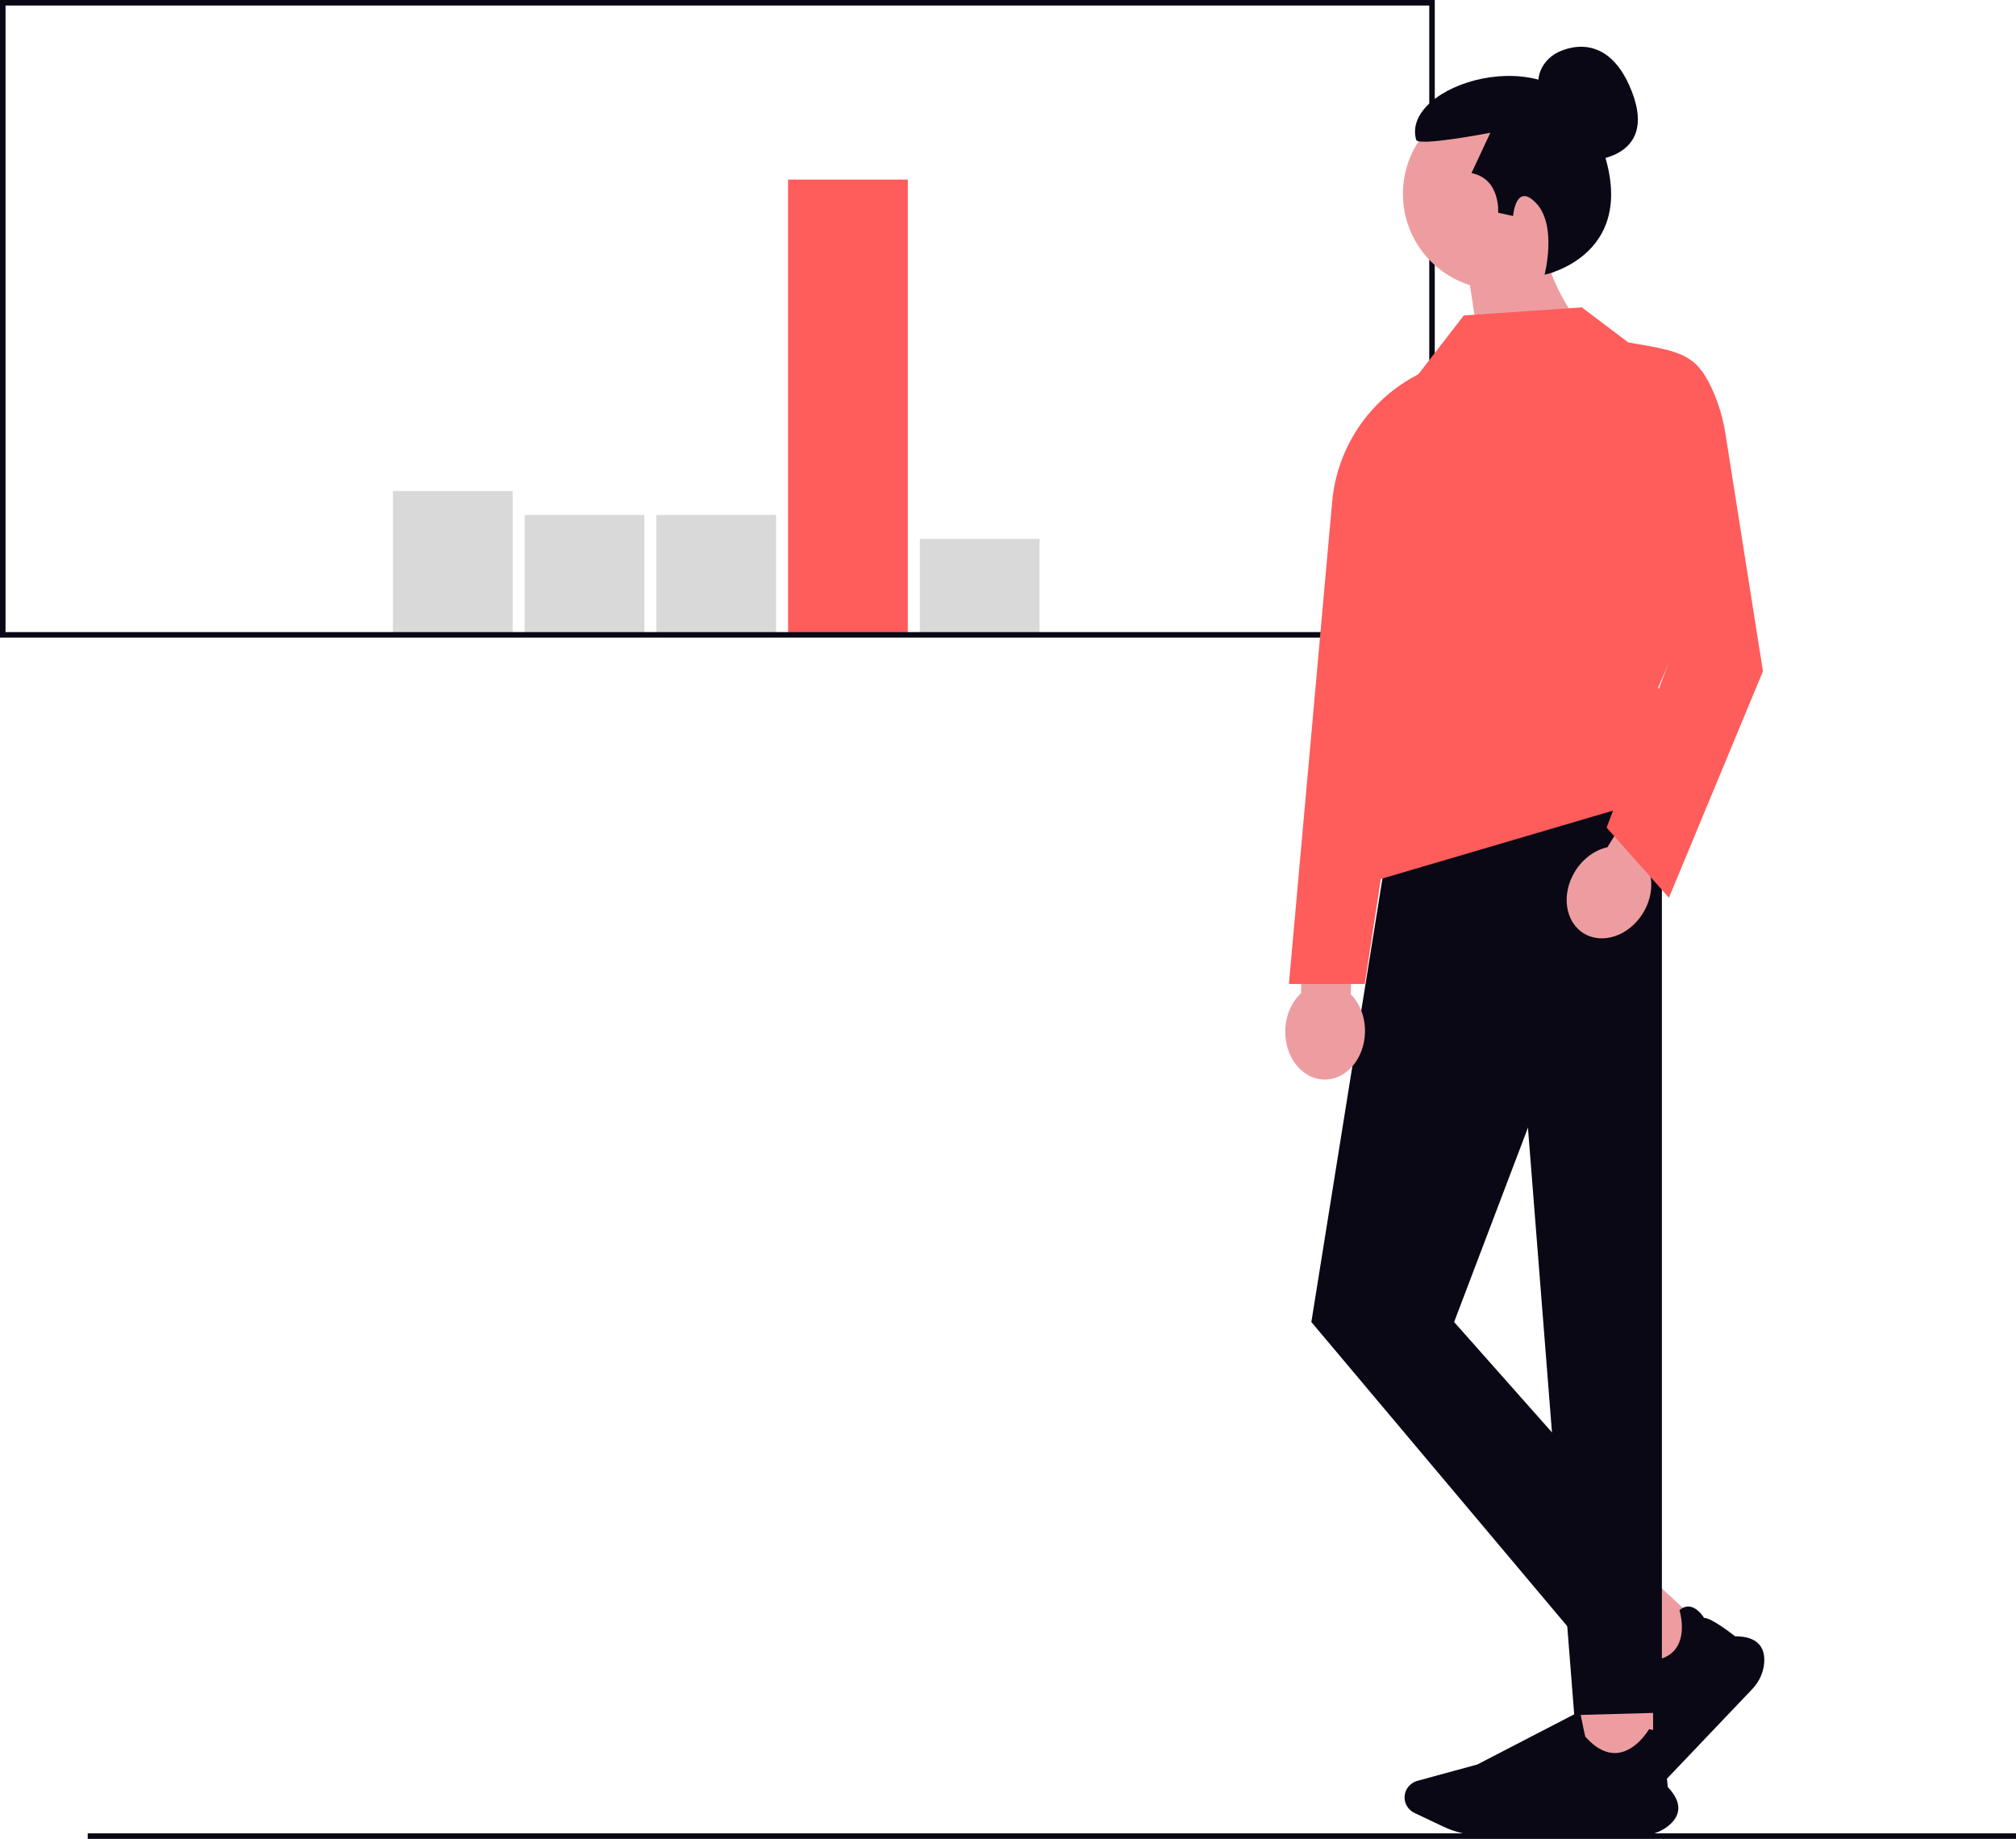 <svg xmlns="http://www.w3.org/2000/svg" width="548.691" height="500.372" viewBox="0 0 548.691 500.372" xmlns:xlink="http://www.w3.org/1999/xlink"><line x1="548.691" y1="499.622" x2="23.873" y2="499.622" fill="#fff" stroke="#090814" stroke-miterlimit="10" stroke-width="1.5" data-darkreader-inline-fill="" data-darkreader-inline-stroke="" style="--darkreader-inline-fill: #181a1b; --darkreader-inline-stroke: #877e6f;"/><rect x="106.938" y="133.612" width="32.593" height="39.111" fill="#d9d9d9" stroke-width="0" data-darkreader-inline-fill="" style="--darkreader-inline-fill: #d0ccc6;"/><rect x="142.79" y="140.13" width="32.593" height="32.593" fill="#d9d9d9" stroke-width="0" data-darkreader-inline-fill="" style="--darkreader-inline-fill: #d0ccc6;"/><rect x="178.642" y="140.13" width="32.593" height="32.593" fill="#d9d9d9" stroke-width="0" data-darkreader-inline-fill="" style="--darkreader-inline-fill: #d0ccc6;"/><rect x="250.345" y="146.649" width="32.593" height="26.074" fill="#d9d9d9" stroke-width="0" data-darkreader-inline-fill="" style="--darkreader-inline-fill: #d0ccc6;"/><rect x="214.494" y="48.871" width="32.593" height="123.852" fill="#ff5c5c" stroke-width="0" data-darkreader-inline-fill="" style="--darkreader-inline-fill: #950000;"/><rect x=".75" y=".75" width="389" height="172" fill="none" stroke="#090814" stroke-miterlimit="10" stroke-width="1.5" data-darkreader-inline-stroke="" style="--darkreader-inline-stroke: #dfdcd8;"/><polygon points="465.867 444.76 452.05 459.268 437.325 445.655 451.142 431.147 465.867 444.76" fill="#ed9da0" stroke-width="0" data-darkreader-inline-fill="" style="--darkreader-inline-fill: #ea8f93;"/><path d="m476.904,459.619l-29.37,30.839c-2.51,2.636-5.646,4.718-9.067,6.022l-8.188,3.121c-1.693.645-3.642.272-4.966-.952-1.552-1.435-1.945-3.734-.956-5.591l7.876-14.774,8.405-29.962.091.056c2.286,1.408,5.754,3.521,6.001,3.61,4.352.154,7.468-.94,9.261-3.253,3.128-4.033,1.144-10.471,1.123-10.536l-.016-.049.04-.034c.912-.779,1.872-1.09,2.855-.926,2.086.349,3.578,2.691,3.796,3.052,1.957-.082,7.967,4.624,8.45,5.006,2.95-.008,5.113.692,6.428,2.08,1.15,1.213,1.65,2.936,1.488,5.119-.195,2.627-1.351,5.174-3.253,7.172Z" fill="#090814" stroke-width="0" data-darkreader-inline-fill="" style="--darkreader-inline-fill: #dfdcd8;"/><rect x="429.723" y="461.464" width="20.193" height="19.895" fill="#ed9da0" stroke-width="0" data-darkreader-inline-fill="" style="--darkreader-inline-fill: #ea8f93;"/><path d="m446.469,499.455h-42.923c-3.669,0-7.355-.828-10.662-2.394l-7.913-3.748c-1.636-.775-2.693-2.431-2.693-4.22,0-2.097,1.433-3.953,3.485-4.512l16.325-4.451,27.928-14.463.021.104c.522,2.606,1.332,6.543,1.434,6.782,2.864,3.232,5.806,4.722,8.745,4.429,5.126-.512,8.533-6.343,8.567-6.402l.026-.045.052.005c1.2.122,2.088.599,2.639,1.418,1.169,1.737.456,4.412.339,4.816,1.4,1.35,2.029,8.888,2.077,9.497,2.025,2.114,2.987,4.147,2.859,6.042-.111,1.656-1.044,3.195-2.771,4.572-2.078,1.657-4.754,2.57-7.535,2.57Z" fill="#090814" stroke-width="0" data-darkreader-inline-fill="" style="--darkreader-inline-fill: #070610;"/><polygon points="452.313 210.904 380.76 210.939 356.909 359.73 428.462 444.773 452.313 423.512 395.766 359.73 452.313 210.904" fill="#090814" stroke-width="0" data-darkreader-inline-fill="" style="--darkreader-inline-fill: #070610;"/><polygon points="410.021 232.837 452.313 210.904 452.313 466.034 428.462 466.689 410.021 232.837" fill="#090814" stroke-width="0" data-darkreader-inline-fill="" style="--darkreader-inline-fill: #070610;"/><path d="m367.659,270.571l.504-23.225-13.56-.294-.504,23.225c-2.53,2.349-4.2,5.998-4.29,10.135-.157,7.24,4.573,13.214,10.564,13.344,5.991.13,10.976-5.633,11.133-12.873.09-4.138-1.421-7.856-3.846-10.312Z" fill="#ed9da0" stroke-width="0" data-darkreader-inline-fill="" style="--darkreader-inline-fill: #ea8f93;"/><path d="m431.961,43.753s19.465-.042,12.194-18.798c-7.272-18.756-20.812-10.358-20.812-10.358,0,0-5.705,3.014-4.529,9.737" fill="#090814" stroke-width="0" data-darkreader-inline-fill="" style="--darkreader-inline-fill: #dfdcd8;"/><path d="m433.91,52.749c0-14.38-11.657-26.038-26.038-26.038s-26.038,11.657-26.038,26.038c0,11.662,7.668,21.533,18.237,24.847l5.034,33.266,25.66-21.384s-5.544-7.061-8.516-15.022c7.026-4.663,11.661-12.642,11.661-21.707Z" fill="#ed9da0" stroke-width="0" data-darkreader-inline-fill="" style="--darkreader-inline-fill: #661316;"/><path d="m420.382,74.745s3.458-13.257-2.196-19.352c-5.641-6.082-6.37,3.381-6.37,3.381l-4.07-.885s.708-9.202-7.256-10.795l5.132-10.972s-19.648,3.815-20.19,1.912c-4.261-14.974,36.39-27.765,47.62-4.92,17.466,35.53-12.671,41.632-12.671,41.632Z" fill="#090814" stroke-width="0" data-darkreader-inline-fill="" style="--darkreader-inline-fill: #dfdcd8;"/><path d="m397.383,97.941h-0c-18.903,3.694-33.092,19.433-34.813,38.617l-11.766,131.195h20.648l25.931-169.812Z" fill="#ff5c5c" stroke-width="0" data-darkreader-inline-fill="" style="--darkreader-inline-fill: #950000;"/><polyline points="377.86 202.469 374.644 239.512 461.934 213.838 451.298 187.064 471.103 141.586 430.674 83.637 398.398 85.838 385.928 101.975" fill="#ff5c5c" stroke-width="0" data-darkreader-inline-fill="" style="--darkreader-inline-fill: #950000;"/><path d="m449.044,237.648l12.175-19.784-11.551-7.109-12.175,19.784c-3.37.748-6.656,3.052-8.825,6.577-3.795,6.167-2.734,13.713,2.37,16.853,5.104,3.141,12.318.687,16.113-5.48,2.169-3.525,2.745-7.496,1.894-10.842Z" fill="#ed9da0" stroke-width="0" data-darkreader-inline-fill="" style="--darkreader-inline-fill: #ea8f93;"/><path d="m424.072,84.371l7.038-.292,12.033,9.094c14.259,2.432,18.394,3.113,22.763,12.532,1.836,3.958,3.053,8.174,3.733,12.483l10.18,64.475-25.588,61.616-16.956-19.072,18.126-48.173-3.011-11.523" fill="#ff5c5c" stroke-width="0" data-darkreader-inline-fill="" style="--darkreader-inline-fill: #950000;"/></svg>